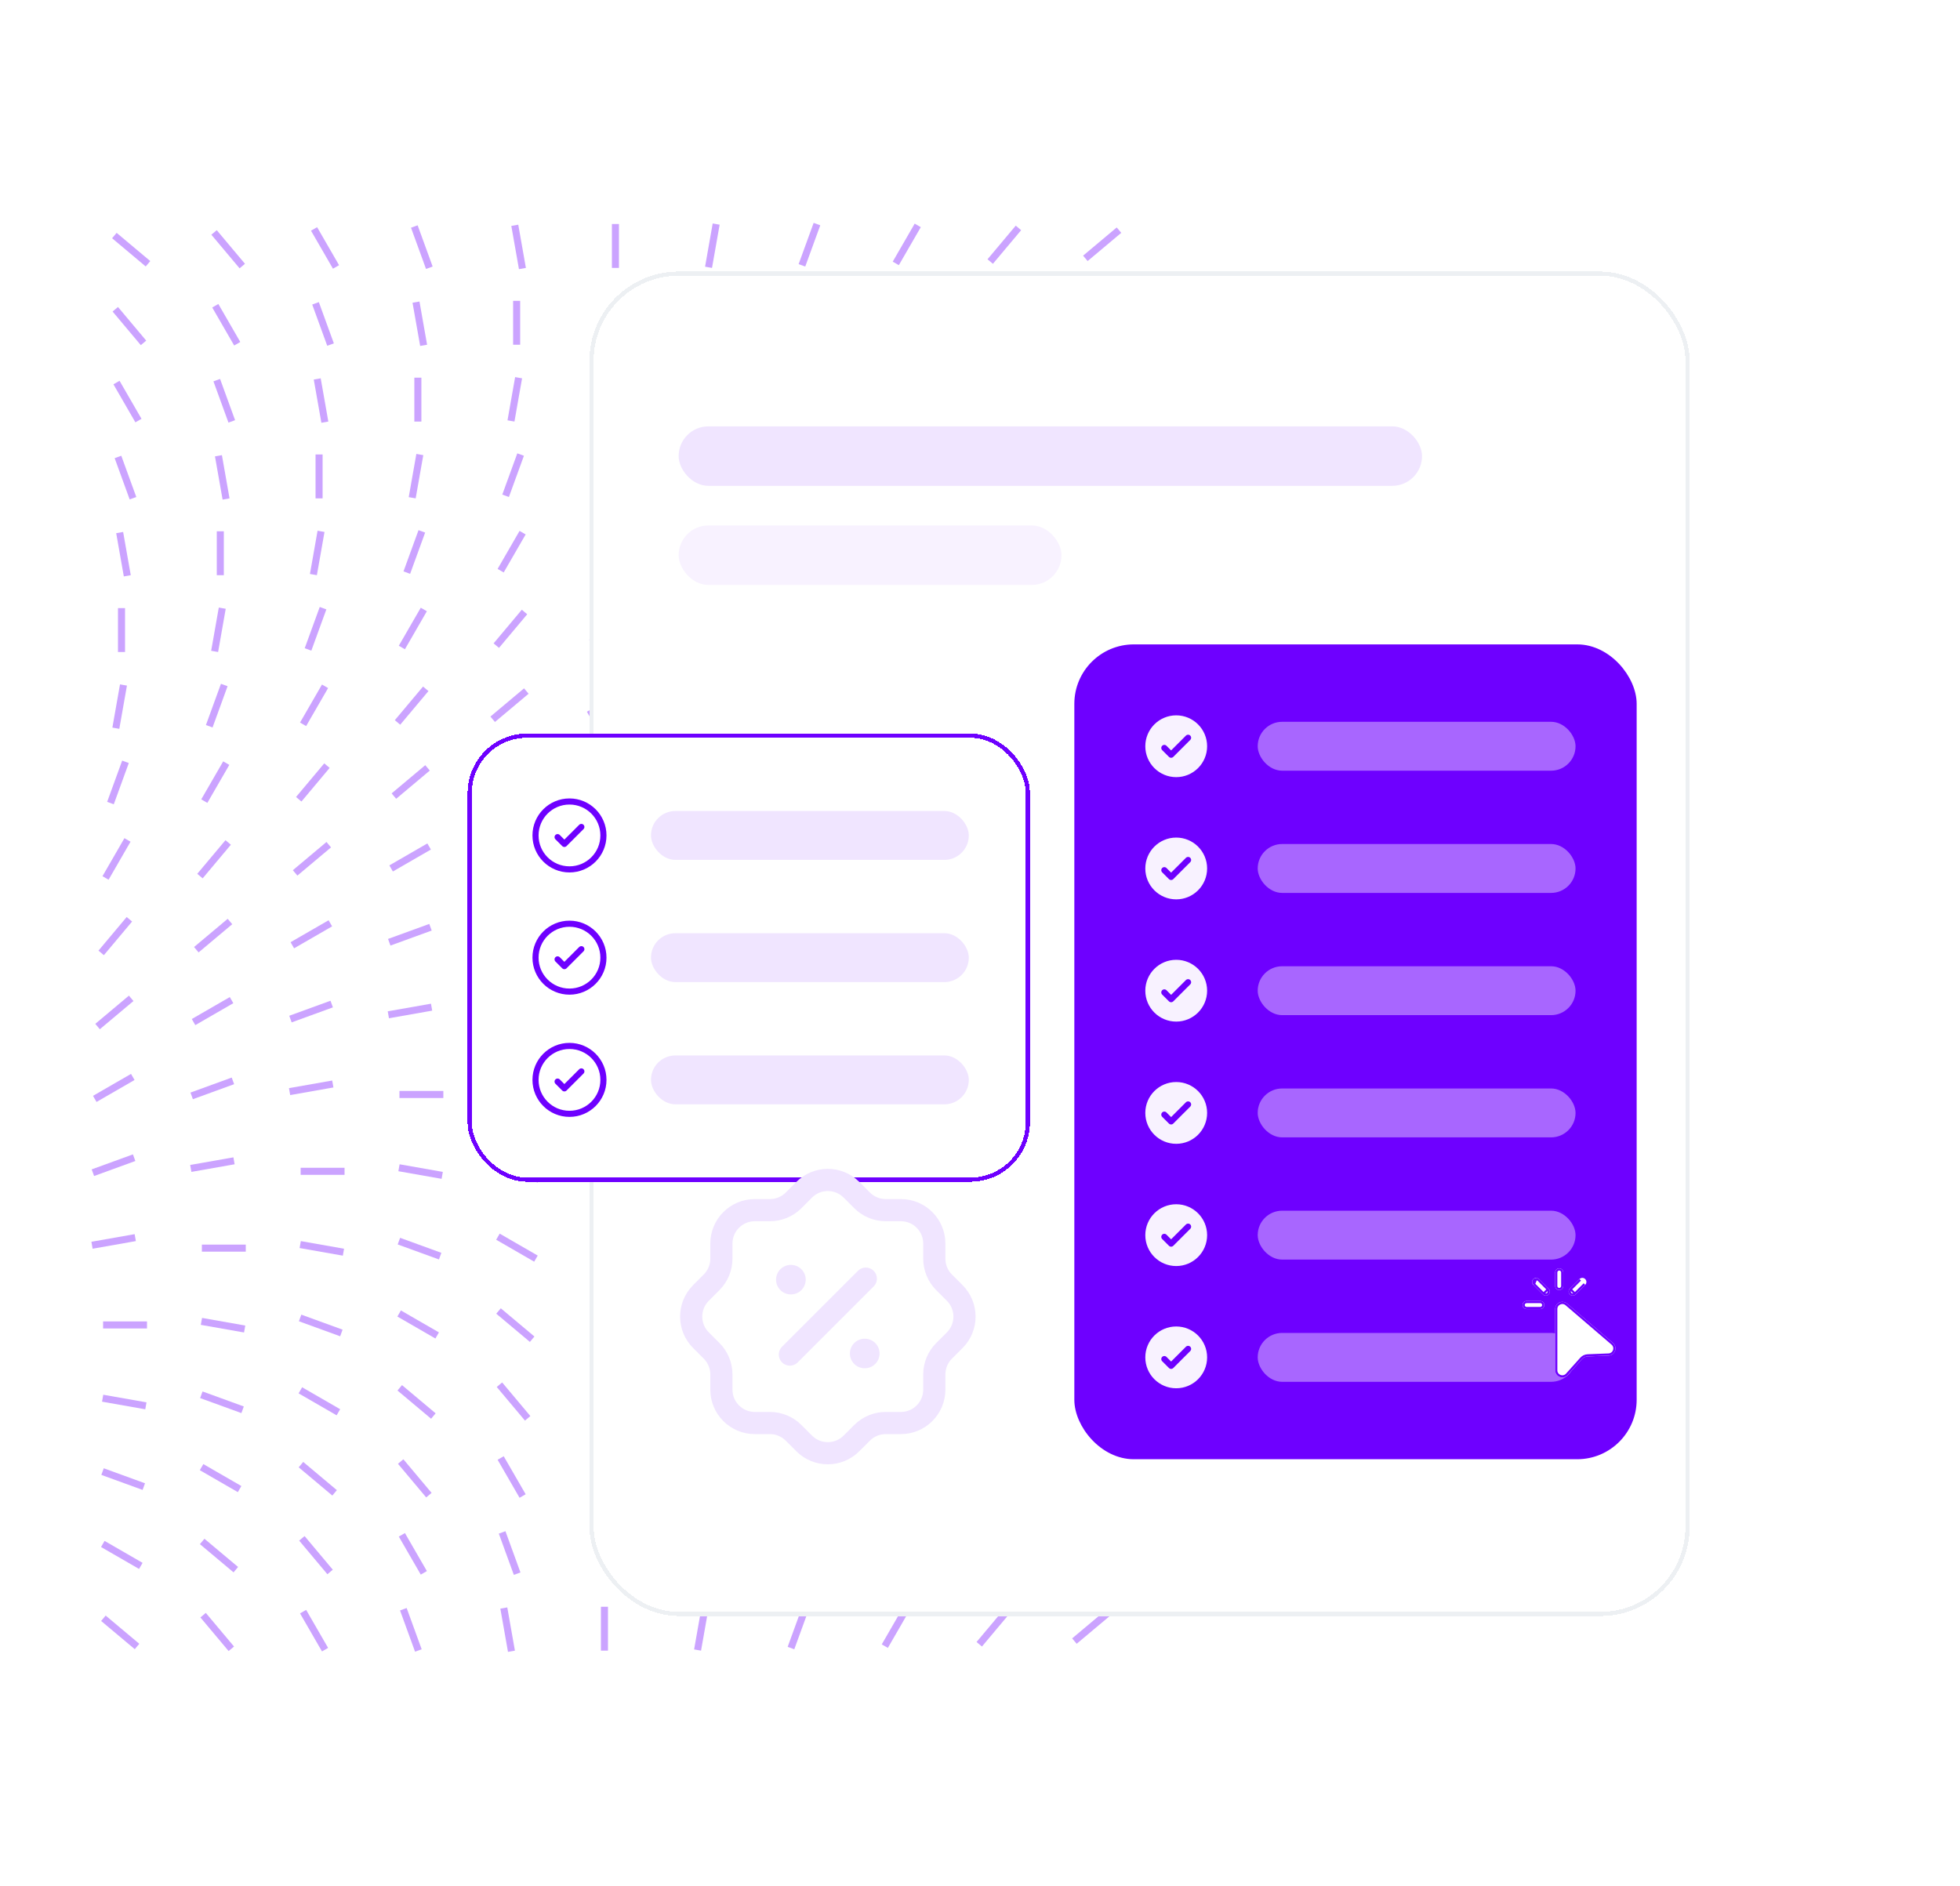 <svg width="481" height="463" viewBox="0 0 481 463" fill="none" xmlns="http://www.w3.org/2000/svg">
<g opacity="0.6">
<line x1="196.803" y1="65.127" x2="200.488" y2="55.002" stroke="#A866FF" stroke-width="1.73"/>
<line x1="219.833" y1="64.654" x2="225.22" y2="55.323" stroke="#A866FF" stroke-width="1.73"/>
<line x1="243.007" y1="64.193" x2="249.933" y2="55.94" stroke="#A866FF" stroke-width="1.73"/>
<line x1="266.357" y1="63.413" x2="274.611" y2="56.488" stroke="#A866FF" stroke-width="1.73"/>
<line x1="36.318" y1="64.739" x2="28.065" y2="57.813" stroke="#A866FF" stroke-width="1.73"/>
<line x1="59.458" y1="65.305" x2="52.533" y2="57.052" stroke="#A866FF" stroke-width="1.73"/>
<line x1="82.46" y1="65.519" x2="77.073" y2="56.188" stroke="#A866FF" stroke-width="1.73"/>
<line x1="105.363" y1="65.719" x2="101.678" y2="55.594" stroke="#A866FF" stroke-width="1.73"/>
<line x1="128.206" y1="65.91" x2="126.335" y2="55.299" stroke="#A866FF" stroke-width="1.73"/>
<line x1="151.03" y1="65.76" x2="151.03" y2="54.985" stroke="#A866FF" stroke-width="1.73"/>
<line x1="173.882" y1="65.609" x2="175.753" y2="54.999" stroke="#A866FF" stroke-width="1.73"/>
<line x1="172.562" y1="83.982" x2="176.247" y2="73.857" stroke="#A866FF" stroke-width="1.73"/>
<line x1="195.589" y1="83.508" x2="200.976" y2="74.177" stroke="#A866FF" stroke-width="1.73"/>
<line x1="218.764" y1="83.049" x2="225.689" y2="74.795" stroke="#A866FF" stroke-width="1.73"/>
<line x1="242.117" y1="82.269" x2="250.371" y2="75.343" stroke="#A866FF" stroke-width="1.73"/>
<line x1="265.673" y1="81.172" x2="275.004" y2="75.785" stroke="#A866FF" stroke-width="1.73"/>
<line x1="35.218" y1="84.16" x2="28.293" y2="75.907" stroke="#A866FF" stroke-width="1.73"/>
<line x1="58.22" y1="84.373" x2="52.833" y2="75.043" stroke="#A866FF" stroke-width="1.73"/>
<line x1="81.119" y1="84.573" x2="77.434" y2="74.449" stroke="#A866FF" stroke-width="1.73"/>
<line x1="103.962" y1="84.764" x2="102.091" y2="74.154" stroke="#A866FF" stroke-width="1.73"/>
<line x1="126.787" y1="84.614" x2="126.787" y2="73.84" stroke="#A866FF" stroke-width="1.73"/>
<line x1="149.641" y1="84.464" x2="151.512" y2="73.853" stroke="#A866FF" stroke-width="1.73"/>
<line x1="148.319" y1="102.837" x2="152.004" y2="92.713" stroke="#A866FF" stroke-width="1.73"/>
<line x1="171.349" y1="102.363" x2="176.736" y2="93.033" stroke="#A866FF" stroke-width="1.73"/>
<line x1="194.523" y1="101.903" x2="201.449" y2="93.649" stroke="#A866FF" stroke-width="1.73"/>
<line x1="217.877" y1="101.123" x2="226.13" y2="94.197" stroke="#A866FF" stroke-width="1.73"/>
<line x1="241.433" y1="100.026" x2="250.764" y2="94.639" stroke="#A866FF" stroke-width="1.73"/>
<line x1="265.215" y1="99.289" x2="275.34" y2="95.604" stroke="#A866FF" stroke-width="1.73"/>
<line x1="33.976" y1="103.228" x2="28.589" y2="93.898" stroke="#A866FF" stroke-width="1.73"/>
<line x1="56.879" y1="103.429" x2="53.194" y2="93.304" stroke="#A866FF" stroke-width="1.73"/>
<line x1="79.722" y1="103.619" x2="77.851" y2="93.009" stroke="#A866FF" stroke-width="1.73"/>
<line x1="102.546" y1="103.469" x2="102.547" y2="92.695" stroke="#A866FF" stroke-width="1.73"/>
<line x1="125.398" y1="103.319" x2="127.269" y2="92.708" stroke="#A866FF" stroke-width="1.73"/>
<line x1="124.078" y1="121.691" x2="127.763" y2="111.567" stroke="#A866FF" stroke-width="1.73"/>
<line x1="147.105" y1="121.218" x2="152.492" y2="111.888" stroke="#A866FF" stroke-width="1.73"/>
<line x1="170.28" y1="120.758" x2="177.205" y2="112.504" stroke="#A866FF" stroke-width="1.73"/>
<line x1="193.633" y1="119.978" x2="201.887" y2="113.052" stroke="#A866FF" stroke-width="1.73"/>
<line x1="217.193" y1="118.881" x2="226.524" y2="113.494" stroke="#A866FF" stroke-width="1.73"/>
<line x1="240.975" y1="118.144" x2="251.099" y2="114.459" stroke="#A866FF" stroke-width="1.73"/>
<line x1="264.999" y1="117.095" x2="275.61" y2="115.224" stroke="#A866FF" stroke-width="1.73"/>
<line x1="32.635" y1="122.283" x2="28.95" y2="112.158" stroke="#A866FF" stroke-width="1.73"/>
<line x1="55.478" y1="122.474" x2="53.607" y2="111.864" stroke="#A866FF" stroke-width="1.73"/>
<line x1="78.303" y1="122.324" x2="78.303" y2="111.55" stroke="#A866FF" stroke-width="1.73"/>
<line x1="101.157" y1="122.174" x2="103.028" y2="111.564" stroke="#A866FF" stroke-width="1.73"/>
<line x1="99.835" y1="140.546" x2="103.52" y2="130.422" stroke="#A866FF" stroke-width="1.73"/>
<line x1="122.865" y1="140.073" x2="128.252" y2="130.742" stroke="#A866FF" stroke-width="1.73"/>
<line x1="146.039" y1="139.613" x2="152.965" y2="131.359" stroke="#A866FF" stroke-width="1.73"/>
<line x1="169.393" y1="138.832" x2="177.646" y2="131.907" stroke="#A866FF" stroke-width="1.73"/>
<line x1="192.949" y1="137.736" x2="202.28" y2="132.349" stroke="#A866FF" stroke-width="1.73"/>
<line x1="216.731" y1="136.999" x2="226.856" y2="133.314" stroke="#A866FF" stroke-width="1.73"/>
<line x1="240.756" y1="135.95" x2="251.366" y2="134.079" stroke="#A866FF" stroke-width="1.73"/>
<line x1="31.238" y1="141.329" x2="29.367" y2="130.718" stroke="#A866FF" stroke-width="1.73"/>
<line x1="54.063" y1="141.178" x2="54.063" y2="130.404" stroke="#A866FF" stroke-width="1.73"/>
<line x1="76.914" y1="141.028" x2="78.785" y2="130.418" stroke="#A866FF" stroke-width="1.73"/>
<line x1="278.493" y1="136.657" x2="267.719" y2="136.657" stroke="#A866FF" stroke-width="1.73"/>
<line x1="75.594" y1="159.401" x2="79.279" y2="149.276" stroke="#A866FF" stroke-width="1.73"/>
<line x1="98.621" y1="158.928" x2="104.008" y2="149.597" stroke="#A866FF" stroke-width="1.73"/>
<line x1="121.796" y1="158.467" x2="128.721" y2="150.214" stroke="#A866FF" stroke-width="1.73"/>
<line x1="145.149" y1="157.687" x2="153.403" y2="150.762" stroke="#A866FF" stroke-width="1.73"/>
<line x1="168.709" y1="156.591" x2="178.04" y2="151.204" stroke="#A866FF" stroke-width="1.73"/>
<line x1="192.491" y1="155.854" x2="202.616" y2="152.169" stroke="#A866FF" stroke-width="1.73"/>
<line x1="216.516" y1="154.804" x2="227.126" y2="152.933" stroke="#A866FF" stroke-width="1.73"/>
<line x1="29.819" y1="160.034" x2="29.819" y2="149.26" stroke="#A866FF" stroke-width="1.73"/>
<line x1="52.673" y1="159.883" x2="54.544" y2="149.273" stroke="#A866FF" stroke-width="1.73"/>
<line x1="254.249" y1="155.512" x2="243.475" y2="155.512" stroke="#A866FF" stroke-width="1.73"/>
<line x1="278.221" y1="156.508" x2="267.611" y2="154.637" stroke="#A866FF" stroke-width="1.73"/>
<line x1="51.351" y1="178.256" x2="55.036" y2="168.132" stroke="#A866FF" stroke-width="1.73"/>
<line x1="74.381" y1="177.782" x2="79.768" y2="168.451" stroke="#A866FF" stroke-width="1.73"/>
<line x1="97.555" y1="177.322" x2="104.481" y2="169.069" stroke="#A866FF" stroke-width="1.73"/>
<line x1="120.909" y1="176.543" x2="129.163" y2="169.617" stroke="#A866FF" stroke-width="1.73"/>
<line x1="144.465" y1="175.446" x2="153.796" y2="170.059" stroke="#A866FF" stroke-width="1.73"/>
<line x1="168.247" y1="174.709" x2="178.372" y2="171.024" stroke="#A866FF" stroke-width="1.73"/>
<line x1="192.272" y1="173.66" x2="202.882" y2="171.789" stroke="#A866FF" stroke-width="1.73"/>
<line x1="28.43" y1="178.738" x2="30.301" y2="168.128" stroke="#A866FF" stroke-width="1.73"/>
<line x1="230.009" y1="174.366" x2="219.235" y2="174.366" stroke="#A866FF" stroke-width="1.73"/>
<line x1="253.977" y1="175.363" x2="243.367" y2="173.492" stroke="#A866FF" stroke-width="1.73"/>
<line x1="277.711" y1="176.335" x2="267.586" y2="172.65" stroke="#A866FF" stroke-width="1.73"/>
<line x1="27.11" y1="197.111" x2="30.796" y2="186.986" stroke="#A866FF" stroke-width="1.73"/>
<line x1="50.137" y1="196.637" x2="55.525" y2="187.307" stroke="#A866FF" stroke-width="1.73"/>
<line x1="73.312" y1="196.177" x2="80.237" y2="187.923" stroke="#A866FF" stroke-width="1.73"/>
<line x1="96.665" y1="195.397" x2="104.919" y2="188.471" stroke="#A866FF" stroke-width="1.73"/>
<line x1="120.225" y1="194.3" x2="129.556" y2="188.913" stroke="#A866FF" stroke-width="1.73"/>
<line x1="144.007" y1="193.563" x2="154.132" y2="189.878" stroke="#A866FF" stroke-width="1.73"/>
<line x1="168.032" y1="192.515" x2="178.642" y2="190.644" stroke="#A866FF" stroke-width="1.73"/>
<line x1="276.979" y1="195.798" x2="267.648" y2="190.411" stroke="#A866FF" stroke-width="1.73"/>
<line x1="205.769" y1="193.221" x2="194.995" y2="193.221" stroke="#A866FF" stroke-width="1.73"/>
<line x1="229.737" y1="194.218" x2="219.127" y2="192.347" stroke="#A866FF" stroke-width="1.73"/>
<line x1="253.467" y1="195.189" x2="243.342" y2="191.504" stroke="#A866FF" stroke-width="1.73"/>
<line x1="25.897" y1="215.493" x2="31.284" y2="206.162" stroke="#A866FF" stroke-width="1.73"/>
<line x1="49.072" y1="215.032" x2="55.997" y2="206.778" stroke="#A866FF" stroke-width="1.73"/>
<line x1="72.425" y1="214.252" x2="80.679" y2="207.326" stroke="#A866FF" stroke-width="1.73"/>
<line x1="95.981" y1="213.155" x2="105.312" y2="207.768" stroke="#A866FF" stroke-width="1.73"/>
<line x1="119.764" y1="212.418" x2="129.888" y2="208.733" stroke="#A866FF" stroke-width="1.73"/>
<line x1="143.788" y1="211.369" x2="154.398" y2="209.498" stroke="#A866FF" stroke-width="1.73"/>
<line x1="252.736" y1="214.653" x2="243.405" y2="209.266" stroke="#A866FF" stroke-width="1.73"/>
<line x1="276.048" y1="215.577" x2="267.795" y2="208.652" stroke="#A866FF" stroke-width="1.73"/>
<line x1="181.525" y1="212.075" x2="170.751" y2="212.075" stroke="#A866FF" stroke-width="1.73"/>
<line x1="205.493" y1="213.073" x2="194.883" y2="211.202" stroke="#A866FF" stroke-width="1.73"/>
<line x1="229.227" y1="214.044" x2="219.102" y2="210.359" stroke="#A866FF" stroke-width="1.73"/>
<line x1="24.828" y1="233.887" x2="31.753" y2="225.634" stroke="#A866FF" stroke-width="1.73"/>
<line x1="48.181" y1="233.106" x2="56.435" y2="226.181" stroke="#A866FF" stroke-width="1.73"/>
<line x1="71.741" y1="232.01" x2="81.072" y2="226.623" stroke="#A866FF" stroke-width="1.73"/>
<line x1="95.523" y1="231.273" x2="105.648" y2="227.588" stroke="#A866FF" stroke-width="1.73"/>
<line x1="119.548" y1="230.224" x2="130.158" y2="228.353" stroke="#A866FF" stroke-width="1.73"/>
<line x1="228.495" y1="233.509" x2="219.165" y2="228.122" stroke="#A866FF" stroke-width="1.73"/>
<line x1="251.804" y1="234.432" x2="243.551" y2="227.506" stroke="#A866FF" stroke-width="1.73"/>
<line x1="274.945" y1="234.999" x2="268.019" y2="226.746" stroke="#A866FF" stroke-width="1.73"/>
<line x1="157.285" y1="230.931" x2="146.511" y2="230.931" stroke="#A866FF" stroke-width="1.73"/>
<line x1="181.253" y1="231.928" x2="170.643" y2="230.057" stroke="#A866FF" stroke-width="1.73"/>
<line x1="204.986" y1="232.899" x2="194.862" y2="229.214" stroke="#A866FF" stroke-width="1.73"/>
<line x1="23.941" y1="251.961" x2="32.195" y2="245.036" stroke="#A866FF" stroke-width="1.73"/>
<line x1="47.497" y1="250.865" x2="56.828" y2="245.478" stroke="#A866FF" stroke-width="1.73"/>
<line x1="71.28" y1="250.128" x2="81.404" y2="246.443" stroke="#A866FF" stroke-width="1.73"/>
<line x1="95.304" y1="249.078" x2="105.915" y2="247.207" stroke="#A866FF" stroke-width="1.73"/>
<line x1="204.252" y1="252.363" x2="194.921" y2="246.976" stroke="#A866FF" stroke-width="1.73"/>
<line x1="227.564" y1="253.287" x2="219.311" y2="246.361" stroke="#A866FF" stroke-width="1.73"/>
<line x1="250.701" y1="253.853" x2="243.776" y2="245.6" stroke="#A866FF" stroke-width="1.73"/>
<line x1="273.706" y1="254.067" x2="268.319" y2="244.736" stroke="#A866FF" stroke-width="1.73"/>
<line x1="133.041" y1="249.786" x2="122.267" y2="249.786" stroke="#A866FF" stroke-width="1.73"/>
<line x1="157.01" y1="250.782" x2="146.399" y2="248.911" stroke="#A866FF" stroke-width="1.73"/>
<line x1="180.743" y1="251.754" x2="170.618" y2="248.069" stroke="#A866FF" stroke-width="1.73"/>
<line x1="23.257" y1="269.72" x2="32.588" y2="264.333" stroke="#A866FF" stroke-width="1.73"/>
<line x1="47.039" y1="268.983" x2="57.164" y2="265.298" stroke="#A866FF" stroke-width="1.73"/>
<line x1="71.064" y1="267.934" x2="81.674" y2="266.063" stroke="#A866FF" stroke-width="1.73"/>
<line x1="180.011" y1="271.218" x2="170.681" y2="265.831" stroke="#A866FF" stroke-width="1.73"/>
<line x1="203.321" y1="272.142" x2="195.067" y2="265.216" stroke="#A866FF" stroke-width="1.73"/>
<line x1="226.461" y1="272.709" x2="219.535" y2="264.455" stroke="#A866FF" stroke-width="1.73"/>
<line x1="249.462" y1="272.921" x2="244.075" y2="263.591" stroke="#A866FF" stroke-width="1.73"/>
<line x1="272.365" y1="273.122" x2="268.68" y2="262.997" stroke="#A866FF" stroke-width="1.73"/>
<line x1="108.801" y1="268.64" x2="98.027" y2="268.64" stroke="#A866FF" stroke-width="1.73"/>
<line x1="132.769" y1="269.637" x2="122.159" y2="267.766" stroke="#A866FF" stroke-width="1.73"/>
<line x1="156.502" y1="270.608" x2="146.378" y2="266.923" stroke="#A866FF" stroke-width="1.73"/>
<line x1="22.796" y1="287.837" x2="32.92" y2="284.152" stroke="#A866FF" stroke-width="1.73"/>
<line x1="46.82" y1="286.789" x2="57.431" y2="284.918" stroke="#A866FF" stroke-width="1.73"/>
<line x1="155.768" y1="290.073" x2="146.437" y2="284.686" stroke="#A866FF" stroke-width="1.73"/>
<line x1="179.08" y1="290.996" x2="170.827" y2="284.071" stroke="#A866FF" stroke-width="1.73"/>
<line x1="202.221" y1="291.563" x2="195.295" y2="283.309" stroke="#A866FF" stroke-width="1.73"/>
<line x1="225.222" y1="291.776" x2="219.835" y2="282.446" stroke="#A866FF" stroke-width="1.73"/>
<line x1="248.121" y1="291.977" x2="244.436" y2="281.852" stroke="#A866FF" stroke-width="1.73"/>
<line x1="270.964" y1="292.167" x2="269.093" y2="281.557" stroke="#A866FF" stroke-width="1.73"/>
<line x1="84.557" y1="287.495" x2="73.783" y2="287.495" stroke="#A866FF" stroke-width="1.73"/>
<line x1="108.526" y1="288.492" x2="97.915" y2="286.622" stroke="#A866FF" stroke-width="1.73"/>
<line x1="132.259" y1="289.463" x2="122.134" y2="285.778" stroke="#A866FF" stroke-width="1.73"/>
<line x1="22.58" y1="305.643" x2="33.19" y2="303.772" stroke="#A866FF" stroke-width="1.73"/>
<line x1="131.527" y1="308.928" x2="122.197" y2="303.54" stroke="#A866FF" stroke-width="1.73"/>
<line x1="154.837" y1="309.851" x2="146.583" y2="302.926" stroke="#A866FF" stroke-width="1.73"/>
<line x1="177.977" y1="310.418" x2="171.051" y2="302.164" stroke="#A866FF" stroke-width="1.73"/>
<line x1="200.978" y1="310.631" x2="195.591" y2="301.301" stroke="#A866FF" stroke-width="1.73"/>
<line x1="223.881" y1="310.831" x2="220.196" y2="300.707" stroke="#A866FF" stroke-width="1.73"/>
<line x1="246.724" y1="311.023" x2="244.853" y2="300.412" stroke="#A866FF" stroke-width="1.73"/>
<line x1="269.549" y1="310.872" x2="269.549" y2="300.098" stroke="#A866FF" stroke-width="1.73"/>
<line x1="60.317" y1="306.35" x2="49.543" y2="306.35" stroke="#A866FF" stroke-width="1.73"/>
<line x1="84.285" y1="307.347" x2="73.675" y2="305.476" stroke="#A866FF" stroke-width="1.73"/>
<line x1="108.018" y1="308.318" x2="97.894" y2="304.633" stroke="#A866FF" stroke-width="1.73"/>
<line x1="107.284" y1="327.783" x2="97.953" y2="322.395" stroke="#A866FF" stroke-width="1.73"/>
<line x1="130.596" y1="328.706" x2="122.343" y2="321.78" stroke="#A866FF" stroke-width="1.73"/>
<line x1="153.737" y1="329.273" x2="146.811" y2="321.02" stroke="#A866FF" stroke-width="1.73"/>
<line x1="176.738" y1="329.486" x2="171.351" y2="320.155" stroke="#A866FF" stroke-width="1.73"/>
<line x1="199.637" y1="329.686" x2="195.952" y2="319.562" stroke="#A866FF" stroke-width="1.73"/>
<line x1="222.48" y1="329.877" x2="220.609" y2="319.266" stroke="#A866FF" stroke-width="1.73"/>
<line x1="245.305" y1="329.727" x2="245.305" y2="318.952" stroke="#A866FF" stroke-width="1.73"/>
<line x1="268.16" y1="329.576" x2="270.031" y2="318.966" stroke="#A866FF" stroke-width="1.73"/>
<line x1="36.073" y1="325.205" x2="25.299" y2="325.205" stroke="#A866FF" stroke-width="1.73"/>
<line x1="60.042" y1="326.202" x2="49.431" y2="324.331" stroke="#A866FF" stroke-width="1.73"/>
<line x1="83.775" y1="327.173" x2="73.65" y2="323.488" stroke="#A866FF" stroke-width="1.73"/>
<line x1="266.837" y1="347.949" x2="270.522" y2="337.824" stroke="#A866FF" stroke-width="1.73"/>
<line x1="83.043" y1="346.637" x2="73.713" y2="341.25" stroke="#A866FF" stroke-width="1.73"/>
<line x1="106.353" y1="347.561" x2="98.099" y2="340.635" stroke="#A866FF" stroke-width="1.73"/>
<line x1="129.493" y1="348.127" x2="122.567" y2="339.874" stroke="#A866FF" stroke-width="1.73"/>
<line x1="152.495" y1="348.341" x2="147.107" y2="339.01" stroke="#A866FF" stroke-width="1.73"/>
<line x1="175.397" y1="348.54" x2="171.712" y2="338.416" stroke="#A866FF" stroke-width="1.73"/>
<line x1="198.24" y1="348.732" x2="196.369" y2="338.121" stroke="#A866FF" stroke-width="1.73"/>
<line x1="221.065" y1="348.582" x2="221.065" y2="337.807" stroke="#A866FF" stroke-width="1.73"/>
<line x1="243.916" y1="348.431" x2="245.787" y2="337.821" stroke="#A866FF" stroke-width="1.73"/>
<line x1="35.801" y1="345.056" x2="25.191" y2="343.185" stroke="#A866FF" stroke-width="1.73"/>
<line x1="59.535" y1="346.027" x2="49.41" y2="342.342" stroke="#A866FF" stroke-width="1.73"/>
<line x1="242.597" y1="366.804" x2="246.282" y2="356.68" stroke="#A866FF" stroke-width="1.73"/>
<line x1="265.624" y1="366.33" x2="271.011" y2="356.999" stroke="#A866FF" stroke-width="1.73"/>
<line x1="58.8" y1="365.492" x2="49.469" y2="360.105" stroke="#A866FF" stroke-width="1.73"/>
<line x1="82.112" y1="366.416" x2="73.859" y2="359.49" stroke="#A866FF" stroke-width="1.73"/>
<line x1="105.253" y1="366.983" x2="98.327" y2="358.729" stroke="#A866FF" stroke-width="1.73"/>
<line x1="128.254" y1="367.195" x2="122.867" y2="357.864" stroke="#A866FF" stroke-width="1.73"/>
<line x1="151.154" y1="367.396" x2="147.469" y2="357.271" stroke="#A866FF" stroke-width="1.73"/>
<line x1="173.997" y1="367.587" x2="172.126" y2="356.976" stroke="#A866FF" stroke-width="1.73"/>
<line x1="196.821" y1="367.437" x2="196.821" y2="356.663" stroke="#A866FF" stroke-width="1.73"/>
<line x1="219.676" y1="367.287" x2="221.547" y2="356.676" stroke="#A866FF" stroke-width="1.73"/>
<line x1="35.291" y1="364.883" x2="25.166" y2="361.198" stroke="#A866FF" stroke-width="1.73"/>
<line x1="218.353" y1="385.659" x2="222.038" y2="375.535" stroke="#A866FF" stroke-width="1.73"/>
<line x1="241.383" y1="385.185" x2="246.77" y2="375.855" stroke="#A866FF" stroke-width="1.73"/>
<line x1="264.558" y1="384.725" x2="271.483" y2="376.471" stroke="#A866FF" stroke-width="1.73"/>
<line x1="34.56" y1="384.347" x2="25.229" y2="378.96" stroke="#A866FF" stroke-width="1.73"/>
<line x1="57.869" y1="385.27" x2="49.615" y2="378.345" stroke="#A866FF" stroke-width="1.73"/>
<line x1="81.009" y1="385.837" x2="74.084" y2="377.583" stroke="#A866FF" stroke-width="1.73"/>
<line x1="104.011" y1="386.05" x2="98.624" y2="376.72" stroke="#A866FF" stroke-width="1.73"/>
<line x1="126.913" y1="386.251" x2="123.228" y2="376.126" stroke="#A866FF" stroke-width="1.73"/>
<line x1="149.756" y1="386.441" x2="147.885" y2="375.831" stroke="#A866FF" stroke-width="1.73"/>
<line x1="172.581" y1="386.291" x2="172.581" y2="375.517" stroke="#A866FF" stroke-width="1.73"/>
<line x1="195.432" y1="386.141" x2="197.303" y2="375.53" stroke="#A866FF" stroke-width="1.73"/>
<line x1="194.113" y1="404.513" x2="197.798" y2="394.389" stroke="#A866FF" stroke-width="1.73"/>
<line x1="217.14" y1="404.041" x2="222.527" y2="394.71" stroke="#A866FF" stroke-width="1.73"/>
<line x1="240.314" y1="403.58" x2="247.24" y2="395.326" stroke="#A866FF" stroke-width="1.73"/>
<line x1="263.668" y1="402.8" x2="271.921" y2="395.875" stroke="#A866FF" stroke-width="1.73"/>
<line x1="33.628" y1="404.125" x2="25.375" y2="397.2" stroke="#A866FF" stroke-width="1.73"/>
<line x1="56.769" y1="404.692" x2="49.843" y2="396.439" stroke="#A866FF" stroke-width="1.73"/>
<line x1="79.77" y1="404.906" x2="74.383" y2="395.575" stroke="#A866FF" stroke-width="1.73"/>
<line x1="102.67" y1="405.105" x2="98.985" y2="394.981" stroke="#A866FF" stroke-width="1.73"/>
<line x1="125.513" y1="405.296" x2="123.642" y2="394.686" stroke="#A866FF" stroke-width="1.73"/>
<line x1="148.337" y1="405.146" x2="148.337" y2="394.372" stroke="#A866FF" stroke-width="1.73"/>
<line x1="171.192" y1="404.996" x2="173.063" y2="394.386" stroke="#A866FF" stroke-width="1.73"/>
</g>
<g filter="url(#filter0_d_469_37344)">
<rect x="96" y="18" width="270" height="330" rx="21.892" fill="white" shape-rendering="crispEdges"/>
<rect x="96.515" y="18.515" width="268.969" height="328.969" rx="21.377" stroke="#EDF0F3" stroke-width="1.031" shape-rendering="crispEdges"/>
<rect x="117.893" y="80.324" width="93.953" height="14.595" rx="7.297" fill="#F8F2FF"/>
<rect x="117.893" y="56" width="182.432" height="14.595" rx="7.297" fill="#F0E5FF"/>
<g filter="url(#filter1_d_469_37344)">
<rect x="66.102" y="109.514" width="138" height="110" rx="14.595" fill="white" shape-rendering="crispEdges"/>
<rect x="66.617" y="110.029" width="136.969" height="108.969" rx="14.079" stroke="#6E00FF" stroke-width="1.031" shape-rendering="crispEdges"/>
<path d="M91.102 142.847C95.704 142.847 99.435 139.116 99.435 134.514C99.435 129.912 95.704 126.181 91.102 126.181C86.499 126.181 82.769 129.912 82.769 134.514C82.769 139.116 86.499 142.847 91.102 142.847Z" fill="white" stroke="#6E00FF" stroke-width="1.5"/>
<path d="M88.186 134.931L89.852 136.597L94.019 132.431" fill="white"/>
<path d="M88.186 134.931L89.852 136.597L94.019 132.431" stroke="#6E00FF" stroke-width="1.5" stroke-linecap="round" stroke-linejoin="round"/>
<rect x="111.102" y="128.514" width="78" height="12" rx="6" fill="#F0E5FF"/>
<path d="M91.102 172.847C95.704 172.847 99.435 169.116 99.435 164.514C99.435 159.912 95.704 156.181 91.102 156.181C86.499 156.181 82.769 159.912 82.769 164.514C82.769 169.116 86.499 172.847 91.102 172.847Z" fill="white" stroke="#6E00FF" stroke-width="1.5"/>
<path d="M88.186 164.931L89.852 166.597L94.019 162.431" fill="white"/>
<path d="M88.186 164.931L89.852 166.597L94.019 162.431" stroke="#6E00FF" stroke-width="1.5" stroke-linecap="round" stroke-linejoin="round"/>
<rect x="111.102" y="158.514" width="78" height="12" rx="6" fill="#F0E5FF"/>
<path d="M91.102 202.847C95.704 202.847 99.435 199.116 99.435 194.514C99.435 189.912 95.704 186.181 91.102 186.181C86.499 186.181 82.769 189.912 82.769 194.514C82.769 199.116 86.499 202.847 91.102 202.847Z" fill="white" stroke="#6E00FF" stroke-width="1.5"/>
<path d="M88.186 194.931L89.852 196.597L94.019 192.431" fill="white"/>
<path d="M88.186 194.931L89.852 196.597L94.019 192.431" stroke="#6E00FF" stroke-width="1.5" stroke-linecap="round" stroke-linejoin="round"/>
<rect x="111.102" y="188.514" width="78" height="12" rx="6" fill="#F0E5FF"/>
</g>
<rect x="215.515" y="110.029" width="136.969" height="198.969" rx="14.079" fill="#6E00FF"/>
<rect x="215.515" y="110.029" width="136.969" height="198.969" rx="14.079" stroke="#6E00FF" stroke-width="1.031"/>
<path d="M240 142.847C244.603 142.847 248.334 139.116 248.334 134.514C248.334 129.912 244.603 126.181 240 126.181C235.398 126.181 231.667 129.912 231.667 134.514C231.667 139.116 235.398 142.847 240 142.847Z" fill="#F8F2FF" stroke="#6E00FF" stroke-width="1.5"/>
<path d="M237.084 134.931L238.751 136.597L242.917 132.431" fill="#F8F2FF"/>
<path d="M237.084 134.931L238.751 136.597L242.917 132.431" stroke="#6E00FF" stroke-width="1.5" stroke-linecap="round" stroke-linejoin="round"/>
<rect x="260" y="128.514" width="78" height="12" rx="6" fill="#A866FF"/>
<path d="M240 172.847C244.603 172.847 248.334 169.116 248.334 164.514C248.334 159.912 244.603 156.181 240 156.181C235.398 156.181 231.667 159.912 231.667 164.514C231.667 169.116 235.398 172.847 240 172.847Z" fill="#F8F2FF" stroke="#6E00FF" stroke-width="1.5"/>
<path d="M237.084 164.931L238.751 166.597L242.917 162.431" fill="#F8F2FF"/>
<path d="M237.084 164.931L238.751 166.597L242.917 162.431" stroke="#6E00FF" stroke-width="1.5" stroke-linecap="round" stroke-linejoin="round"/>
<rect x="260" y="158.514" width="78" height="12" rx="6" fill="#A866FF"/>
<path d="M240 202.847C244.603 202.847 248.334 199.116 248.334 194.514C248.334 189.912 244.603 186.181 240 186.181C235.398 186.181 231.667 189.912 231.667 194.514C231.667 199.116 235.398 202.847 240 202.847Z" fill="#F8F2FF" stroke="#6E00FF" stroke-width="1.5"/>
<path d="M237.084 194.931L238.751 196.597L242.917 192.431" fill="#F8F2FF"/>
<path d="M237.084 194.931L238.751 196.597L242.917 192.431" stroke="#6E00FF" stroke-width="1.5" stroke-linecap="round" stroke-linejoin="round"/>
<rect x="260" y="188.514" width="78" height="12" rx="6" fill="#A866FF"/>
<path d="M240 232.847C244.603 232.847 248.334 229.116 248.334 224.514C248.334 219.912 244.603 216.181 240 216.181C235.398 216.181 231.667 219.912 231.667 224.514C231.667 229.116 235.398 232.847 240 232.847Z" fill="#F8F2FF" stroke="#6E00FF" stroke-width="1.5"/>
<path d="M237.084 224.931L238.751 226.597L242.917 222.431" fill="#F8F2FF"/>
<path d="M237.084 224.931L238.751 226.597L242.917 222.431" stroke="#6E00FF" stroke-width="1.5" stroke-linecap="round" stroke-linejoin="round"/>
<rect x="260" y="218.514" width="78" height="12" rx="6" fill="#A866FF"/>
<path d="M240 262.847C244.603 262.847 248.334 259.116 248.334 254.514C248.334 249.912 244.603 246.181 240 246.181C235.398 246.181 231.667 249.912 231.667 254.514C231.667 259.116 235.398 262.847 240 262.847Z" fill="#F8F2FF" stroke="#6E00FF" stroke-width="1.5"/>
<path d="M237.084 254.931L238.751 256.597L242.917 252.431" fill="#F8F2FF"/>
<path d="M237.084 254.931L238.751 256.597L242.917 252.431" stroke="#6E00FF" stroke-width="1.5" stroke-linecap="round" stroke-linejoin="round"/>
<rect x="260" y="248.514" width="78" height="12" rx="6" fill="#A866FF"/>
<path d="M240 292.847C244.603 292.847 248.334 289.116 248.334 284.514C248.334 279.912 244.603 276.181 240 276.181C235.398 276.181 231.667 279.912 231.667 284.514C231.667 289.116 235.398 292.847 240 292.847Z" fill="#F8F2FF" stroke="#6E00FF" stroke-width="1.5"/>
<path d="M237.084 284.931L238.751 286.597L242.917 282.431" fill="#F8F2FF"/>
<path d="M237.084 284.931L238.751 286.597L242.917 282.431" stroke="#6E00FF" stroke-width="1.5" stroke-linecap="round" stroke-linejoin="round"/>
<rect x="260" y="278.514" width="78" height="12" rx="6" fill="#A866FF"/>
<path fill-rule="evenodd" clip-rule="evenodd" d="M128.383 256.578C128.383 252.05 132.051 248.381 136.579 248.378H140.309C142.473 248.378 144.547 247.519 146.084 245.996L148.69 243.386C151.884 240.174 157.075 240.16 160.286 243.354L160.29 243.357L160.323 243.386L162.933 245.996C164.47 247.522 166.543 248.378 168.707 248.378H172.434C176.961 248.378 180.634 252.046 180.634 256.578V260.3C180.634 262.465 181.489 264.542 183.015 266.079L185.625 268.689C188.837 271.882 188.855 277.073 185.661 280.285L185.658 280.289L185.625 280.321L183.015 282.931C181.489 284.465 180.634 286.538 180.634 288.702V292.432C180.634 296.96 176.965 300.629 172.437 300.629H168.7C166.536 300.629 164.459 301.488 162.925 303.014L160.315 305.62C157.125 308.832 151.938 308.85 148.726 305.664C148.723 305.66 148.719 305.656 148.715 305.653L148.683 305.62L146.076 303.014C144.543 301.488 142.466 300.632 140.302 300.629H136.579C132.051 300.629 128.383 296.96 128.383 292.432V288.695C128.383 286.531 127.524 284.457 125.998 282.924L123.391 280.314C120.179 277.124 120.161 271.937 123.351 268.725C123.351 268.721 123.355 268.718 123.359 268.714L123.391 268.681L125.998 266.071C127.524 264.534 128.383 262.461 128.383 260.293V256.578Z" stroke="#F0E5FF" stroke-width="5.438" stroke-linecap="round" stroke-linejoin="round"/>
<path d="M145.191 283.822L163.824 265.189" stroke="#F0E5FF" stroke-width="5.438" stroke-linecap="round" stroke-linejoin="round"/>
<path d="M163.546 283.562H163.578" stroke="#F0E5FF" stroke-width="7.25" stroke-linecap="round" stroke-linejoin="round"/>
<path d="M145.422 265.438H145.454" stroke="#F0E5FF" stroke-width="7.25" stroke-linecap="round" stroke-linejoin="round"/>
<g clip-path="url(#clip0_469_37344)">
<g filter="url(#filter2_d_469_37344)">
<path d="M335.333 262.667C335.598 262.667 335.853 262.772 336.04 262.96C336.228 263.147 336.333 263.402 336.333 263.667V267C336.333 267.266 336.228 267.52 336.04 267.707C335.853 267.895 335.598 268 335.333 268C335.068 268 334.813 267.895 334.626 267.707C334.438 267.52 334.333 267.266 334.333 267V263.667C334.333 263.402 334.438 263.147 334.626 262.96C334.813 262.772 335.068 262.667 335.333 262.667ZM328.96 265.294C329.147 265.106 329.401 265.001 329.666 265.001C329.931 265.001 330.186 265.106 330.373 265.294L332.706 267.627C332.805 267.719 332.883 267.829 332.938 267.952C332.993 268.074 333.022 268.207 333.024 268.341C333.027 268.475 333.002 268.609 332.952 268.733C332.902 268.858 332.827 268.971 332.732 269.066C332.637 269.161 332.524 269.236 332.399 269.286C332.275 269.336 332.141 269.361 332.007 269.358C331.873 269.356 331.74 269.327 331.618 269.272C331.495 269.217 331.385 269.139 331.293 269.04L328.96 266.707C328.772 266.519 328.667 266.265 328.667 266C328.667 265.735 328.772 265.481 328.96 265.294ZM341.706 265.294C341.894 265.481 341.999 265.735 341.999 266C341.999 266.265 341.894 266.519 341.706 266.707L339.373 269.04C339.281 269.139 339.171 269.217 339.048 269.272C338.926 269.327 338.793 269.356 338.659 269.358C338.525 269.361 338.391 269.336 338.267 269.286C338.142 269.236 338.029 269.161 337.934 269.066C337.839 268.971 337.764 268.858 337.714 268.733C337.664 268.609 337.639 268.475 337.642 268.341C337.644 268.207 337.673 268.074 337.728 267.952C337.783 267.829 337.861 267.719 337.96 267.627L340.293 265.294C340.481 265.106 340.735 265.001 341 265.001C341.265 265.001 341.519 265.106 341.706 265.294ZM326.333 271.667C326.333 271.402 326.438 271.147 326.626 270.96C326.813 270.772 327.068 270.667 327.333 270.667H330.666C330.932 270.667 331.186 270.772 331.373 270.96C331.561 271.147 331.666 271.402 331.666 271.667C331.666 271.932 331.561 272.187 331.373 272.374C331.186 272.562 330.932 272.667 330.666 272.667H327.333C327.068 272.667 326.813 272.562 326.626 272.374C326.438 272.187 326.333 271.932 326.333 271.667ZM334.333 272.65C334.333 271.147 336.096 270.336 337.236 271.315L348.517 280.984C349.73 282.024 349.04 284.012 347.444 284.078L342.324 284.282C341.773 284.303 341.256 284.548 340.888 284.958L337.402 288.854C336.326 290.058 334.333 289.295 334.333 287.68V272.65Z" fill="white"/>
<path d="M332.518 267.816L332.518 267.816L330.185 265.482L332.518 267.816ZM332.518 267.816L332.525 267.822M332.518 267.816L332.525 267.822M332.525 267.822C332.597 267.889 332.654 267.97 332.694 268.06C332.735 268.15 332.756 268.247 332.758 268.346C332.76 268.444 332.741 268.542 332.705 268.633C332.668 268.725 332.613 268.808 332.543 268.877C332.474 268.947 332.391 269.002 332.299 269.039C332.208 269.075 332.11 269.094 332.012 269.092C331.913 269.09 331.816 269.069 331.726 269.028C331.636 268.988 331.555 268.931 331.488 268.859L331.488 268.858M332.525 267.822L331.488 268.858M331.488 268.858L331.482 268.852M331.488 268.858L331.482 268.852M331.482 268.852L329.148 266.519L331.482 268.852ZM339.184 268.852L339.184 268.852L341.518 266.519L339.184 268.852ZM339.184 268.852L339.178 268.859M339.184 268.852L339.178 268.859M339.178 268.859C339.111 268.931 339.03 268.988 338.94 269.028C338.85 269.069 338.753 269.09 338.654 269.092C338.556 269.094 338.458 269.075 338.367 269.039C338.275 269.002 338.192 268.947 338.123 268.877C338.053 268.808 337.998 268.725 337.961 268.633C337.925 268.542 337.906 268.444 337.908 268.346C337.91 268.247 337.931 268.15 337.972 268.06C338.012 267.97 338.069 267.889 338.141 267.822L338.142 267.822M339.178 268.859L338.142 267.822M338.142 267.822L338.148 267.816M338.142 267.822L338.148 267.816M338.148 267.816L340.481 265.482L338.148 267.816ZM329.666 265.268C329.472 265.268 329.286 265.345 329.148 265.482C329.011 265.62 328.934 265.806 328.934 266C328.934 266.195 329.011 266.381 329.148 266.518L329.666 265.268ZM329.666 265.268C329.861 265.268 330.047 265.345 330.184 265.482L329.666 265.268ZM337.062 271.517L337.062 271.517L348.343 281.187C349.373 282.069 348.787 283.756 347.433 283.811L342.313 284.015C342.313 284.015 342.313 284.015 342.313 284.015C341.69 284.039 341.105 284.317 340.689 284.779L340.689 284.78L337.204 288.676L337.204 288.676C336.291 289.697 334.6 289.051 334.6 287.68V272.65C334.6 271.375 336.095 270.687 337.062 271.517ZM335.333 262.934C335.528 262.934 335.714 263.011 335.852 263.148C335.989 263.286 336.066 263.473 336.066 263.667V267C336.066 267.195 335.989 267.381 335.852 267.519C335.714 267.656 335.528 267.734 335.333 267.734C335.139 267.734 334.952 267.656 334.814 267.519C334.677 267.381 334.6 267.195 334.6 267V263.667C334.6 263.473 334.677 263.286 334.814 263.148C334.952 263.011 335.139 262.934 335.333 262.934ZM326.6 271.667C326.6 271.473 326.677 271.286 326.814 271.148C326.952 271.011 327.139 270.934 327.333 270.934H330.666C330.861 270.934 331.047 271.011 331.185 271.148C331.322 271.286 331.4 271.473 331.4 271.667C331.4 271.861 331.322 272.048 331.185 272.186C331.047 272.323 330.861 272.4 330.666 272.4H327.333C327.139 272.4 326.952 272.323 326.814 272.186C326.677 272.048 326.6 271.861 326.6 271.667Z" stroke="#6E00FF" stroke-width="0.533"/>
</g>
</g>
</g>
<defs>
<filter id="filter0_d_469_37344" x="49.077" y="0.974" width="431.25" height="461.351" filterUnits="userSpaceOnUse" color-interpolation-filters="sRGB">
<feFlood flood-opacity="0" result="BackgroundImageFix"/>
<feColorMatrix in="SourceAlpha" type="matrix" values="0 0 0 0 0 0 0 0 0 0 0 0 0 0 0 0 0 0 127 0" result="hardAlpha"/>
<feOffset dx="48.651" dy="48.65"/>
<feGaussianBlur stdDeviation="32.838"/>
<feComposite in2="hardAlpha" operator="out"/>
<feColorMatrix type="matrix" values="0 0 0 0 0 0 0 0 0 0 0 0 0 0 0 0 0 0 0.08 0"/>
<feBlend mode="normal" in2="BackgroundImageFix" result="effect1_dropShadow_469_37344"/>
<feBlend mode="normal" in="SourceGraphic" in2="effect1_dropShadow_469_37344" result="shape"/>
</filter>
<filter id="filter1_d_469_37344" x="0.426" y="65.73" width="269.351" height="241.351" filterUnits="userSpaceOnUse" color-interpolation-filters="sRGB">
<feFlood flood-opacity="0" result="BackgroundImageFix"/>
<feColorMatrix in="SourceAlpha" type="matrix" values="0 0 0 0 0 0 0 0 0 0 0 0 0 0 0 0 0 0 127 0" result="hardAlpha"/>
<feOffset dy="21.892"/>
<feGaussianBlur stdDeviation="32.838"/>
<feComposite in2="hardAlpha" operator="out"/>
<feColorMatrix type="matrix" values="0 0 0 0 0 0 0 0 0 0 0 0 0 0 0 0 0 0 0.12 0"/>
<feBlend mode="normal" in2="BackgroundImageFix" result="effect1_dropShadow_469_37344"/>
<feBlend mode="normal" in="SourceGraphic" in2="effect1_dropShadow_469_37344" result="shape"/>
</filter>
<filter id="filter2_d_469_37344" x="319.666" y="257.334" width="33.468" height="37.443" filterUnits="userSpaceOnUse" color-interpolation-filters="sRGB">
<feFlood flood-opacity="0" result="BackgroundImageFix"/>
<feColorMatrix in="SourceAlpha" type="matrix" values="0 0 0 0 0 0 0 0 0 0 0 0 0 0 0 0 0 0 127 0" result="hardAlpha"/>
<feOffset dx="-1.333"/>
<feGaussianBlur stdDeviation="2.667"/>
<feComposite in2="hardAlpha" operator="out"/>
<feColorMatrix type="matrix" values="0 0 0 0 0 0 0 0 0 0 0 0 0 0 0 0 0 0 0.23 0"/>
<feBlend mode="normal" in2="BackgroundImageFix" result="effect1_dropShadow_469_37344"/>
<feBlend mode="normal" in="SourceGraphic" in2="effect1_dropShadow_469_37344" result="shape"/>
</filter>
<clipPath id="clip0_469_37344">
<rect width="32" height="32" fill="white" transform="translate(323 260)"/>
</clipPath>
</defs>
</svg>
